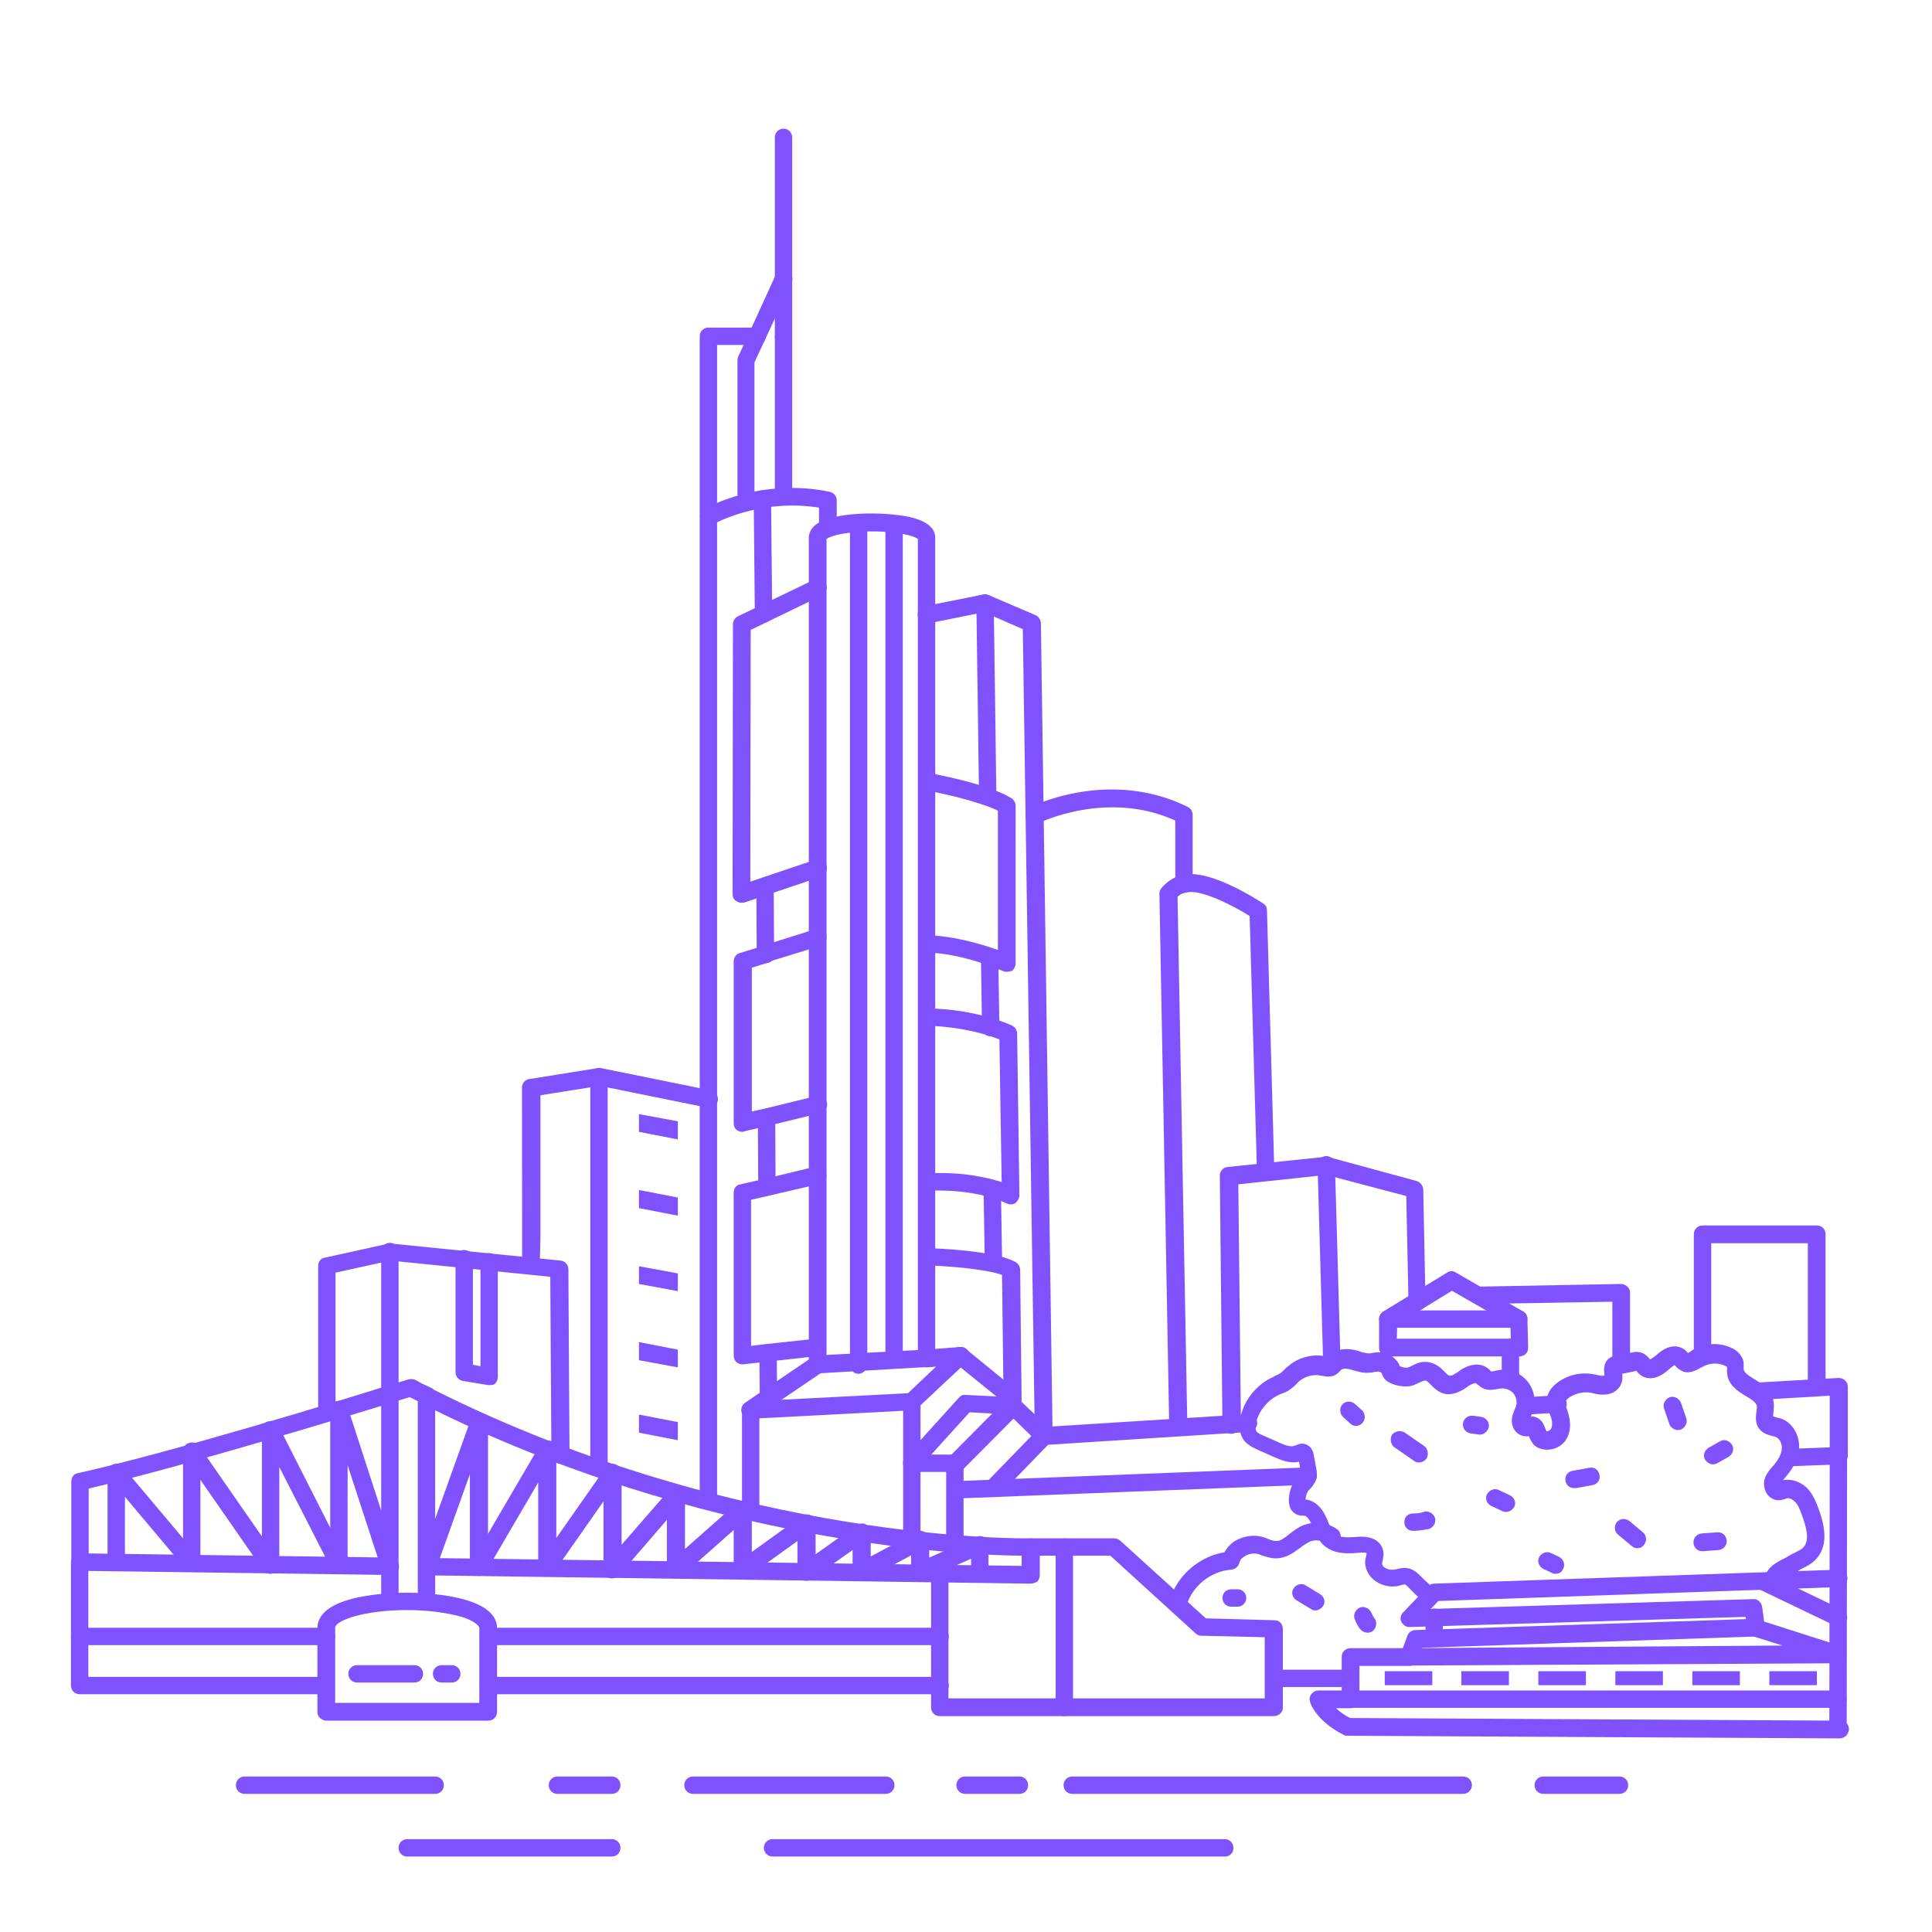 <?xml version="1.0" encoding="utf-8"?>
<!-- Generator: Adobe Illustrator 25.0.1, SVG Export Plug-In . SVG Version: 6.00 Build 0)  -->
<svg version="1.1" fill="#8052FD" id="Layer_1" xmlns="http://www.w3.org/2000/svg" xmlns:xlink="http://www.w3.org/1999/xlink" x="0px" y="0px"
	 viewBox="0 0 511.9 511.9" style="enable-background:new 0 0 511.9 511.9;" xml:space="preserve">

	
	

<g id="Padding__x26__Artboard">
</g>

<g>
	<defs>
		<path id="SVGID_1_" d="M255.1,502c-66,0-128.1-25.6-174.7-72.3C33.7,383.2,8.1,321,8.1,255.1S33.7,126.9,80.3,80.3
			S189.1,8.1,255.1,8.1s128.1,25.6,174.7,72.3c46.5,46.7,72.3,108.8,72.3,174.7s-25.6,128.1-72.3,174.7S321,502,255.1,502z"/>
	</defs>
	<clipPath id="SVGID_2_">
		<use xlink:href="#SVGID_1_"  style="overflow:visible;"/>
	</clipPath>
	<g id="Icons" class="st2">
		<g>
			<g>
				<path d="M207.6,133.5c-1.3,0-2.3-1-2.3-2.3v-42c0-1.3,1-2.3,2.3-2.3s2.3,1,2.3,2.3v42
					C210,132.4,208.9,133.5,207.6,133.5z"/>
				<path d="M187.7,399.7c-1.3,0-2.3-1-2.3-2.3V89.1c0-1.3,1-2.3,2.3-2.3h12.9c1.3,0,2.3,1,2.3,2.3s-1,2.3-2.3,2.3
					h-10.6v305.9C190.1,398.5,189.1,399.7,187.7,399.7z"/>
				<path d="M216.6,363.9c-0.6,0-1.2-0.2-1.6-0.7c-0.5-0.5-0.7-1-0.7-1.7v-219c0-0.8,0.3-2.1,1.5-3.2
					c3.7-3.3,14.7-3.7,21.4-2.9c7,0.7,10.6,2.8,10.6,6.1v217.4c0,1.2-0.9,2.2-2.2,2.3L216.6,363.9
					C216.7,363.9,216.6,363.9,216.6,363.9z M245.4,359.9L245.4,359.9L245.4,359.9z M219,142.8v216.2l24.2-1.3V142.8
					c-0.5-0.4-2.2-1.2-6.5-1.7C228.7,140.2,220.4,141.5,219,142.8z"/>
				<path d="M219.3,142.4c-1.3,0-2.3-1-2.3-2.3v-5.6c-15.7-2.5-27.9,4.3-28,4.4c-1.1,0.7-2.5,0.3-3.2-0.8
					s-0.3-2.5,0.8-3.2c0.6-0.4,14.8-8.4,33.2-4.6c1.1,0.2,1.9,1.2,1.9,2.2v7.6C221.7,141.3,220.6,142.4,219.3,142.4z"/>
				<path d="M196.4,239.2c-0.5,0-0.9-0.2-1.4-0.5c-0.7-0.5-0.9-1.1-0.9-1.9l0.1-71.4c0-0.9,0.5-1.7,1.3-2.1l20.2-9.7
					c1.1-0.6,2.5-0.1,3.1,1.1c0.6,1.1,0.1,2.5-1.1,3.1l-18.8,9.1l-0.1,66.7l17.2-5.8c1.2-0.4,2.5,0.3,3,1.5c0.4,1.2-0.3,2.5-1.5,3
					l-20.2,6.8C196.8,239.2,196.6,239.2,196.4,239.2z"/>
				<path d="M196.7,299.9c-0.6,0-1-0.2-1.5-0.5c-0.6-0.5-0.8-1.1-0.8-1.9v-42.8c0-1,0.7-2,1.7-2.2l5.5-1.7
					c0.2-0.2,0.4-0.3,0.7-0.3l13.7-4.3c1.2-0.4,2.5,0.3,2.9,1.5c0.4,1.2-0.3,2.5-1.5,2.9l-13,4c-0.2,0.2-0.5,0.3-0.7,0.4l-4.5,1.4
					v38.1l3.6-0.8l13.5-3.3c1.2-0.3,2.5,0.5,2.8,1.7s-0.5,2.5-1.7,2.8l-13.5,3.3l-6.5,1.5C197,299.9,196.8,299.9,196.7,299.9z"/>
				<path d="M196.7,361.5c-0.6,0-1.1-0.2-1.6-0.6c-0.5-0.5-0.7-1.1-0.7-1.8V316c0-1.1,0.7-2.1,1.8-2.2l6.6-1.5l13.3-3.2
					c1.3-0.3,2.5,0.5,2.8,1.8c0.3,1.2-0.5,2.5-1.8,2.8l-18.1,4.2v38.7l4.2-0.5l13.1-1.4c1.3-0.1,2.4,0.7,2.5,2.1
					c0.1,1.3-0.8,2.4-2.1,2.5l-19.9,2.2C196.8,361.5,196.8,361.5,196.7,361.5z"/>
				<path d="M266.7,257.5c-0.4,0-0.7-0.1-0.9-0.2c-0.1,0-10.4-4.7-20.1-4.9c-1.3,0-2.3-1.1-2.3-2.3c0-1.3,1-2.3,2.3-2.3
					l0,0c7.2,0.2,14.5,2.4,18.7,3.9v-36.9c-5.1-2.5-15.5-4.8-19.2-5.4c-1.3-0.2-2.2-1.4-1.9-2.7c0.2-1.3,1.4-2.2,2.7-1.9
					c0.7,0.1,15.7,2.8,22,6.7c0.7,0.5,1.1,1.2,1.1,2v41.8c0,0.7-0.4,1.5-1,2C267.5,257.3,267.1,257.5,266.7,257.5z"/>
				<path d="M267.7,319.1c-0.4,0-0.7-0.1-1.1-0.3c-0.1,0-7.4-3.9-20.7-3.3c-1.3,0-2.4-0.9-2.4-2.2
					c-0.1-1.3,0.9-2.4,2.2-2.4c9.3-0.5,15.9,1.1,19.7,2.3l-0.6-37.8c-9.2-3.6-18.9-3.6-19-3.6l0,0c-1.3,0-2.3-1-2.3-2.3
					s1-2.3,2.3-2.3c0.5,0,11.7-0.1,22.3,4.5c0.8,0.4,1.4,1.2,1.4,2.2l0.6,42.8c0,0.8-0.5,1.6-1.1,2.1
					C268.5,319.1,268.2,319.1,267.7,319.1z"/>
				<path d="M253,390h-11.3c-1.3,0-2.3-1-2.3-2.3s1-2.3,2.3-2.3h10.4l13.8-13.9l-0.4-33.7c-4.8-1.7-15.5-2.4-19.5-2.5
					c-1.3,0-2.3-1.1-2.2-2.4c0.1-1.3,1.1-2.3,2.4-2.2c1.8,0.1,17.3,0.6,22.9,3.7c0.7,0.4,1.2,1.2,1.2,2.1l0.4,36.2
					c0,0.7-0.3,1.2-0.7,1.7l-15.2,15.3C254.2,389.7,253.6,390,253,390z"/>
				<path d="M227.5,364c-1.3,0-2.3-1-2.3-2.3V140c0-1.3,1-2.3,2.3-2.3c1.3,0,2.3,1,2.3,2.3v221.5
					C229.8,362.8,228.7,364,227.5,364z"/>
				<path d="M236.9,362.4c-1.3,0-2.3-1-2.3-2.3V138.8c0-1.3,1-2.3,2.3-2.3c1.3,0,2.3,1,2.3,2.3V360
					C239.2,361.2,238.2,362.4,236.9,362.4z"/>
				<path d="M262.5,274.6c-1.3,0-2.3-1-2.3-2.3l-0.3-18.8c0-1.3,1-2.3,2.3-2.3l0,0c1.3,0,2.3,1,2.3,2.3l0.3,18.8
					C264.8,273.5,263.8,274.6,262.5,274.6L262.5,274.6z"/>
				<path d="M263.2,335.2c-1.3,0-2.3-1-2.3-2.3l-0.3-17.9c0-1.3,1-2.3,2.3-2.3s2.3,1,2.3,2.3l0.3,17.9
					C265.5,334.1,264.5,335.2,263.2,335.2L263.2,335.2z"/>
				<path d="M261.7,213.4c-1.3,0-2.3-1-2.3-2.3l-0.7-51.3c0-1.3,1-2.3,2.3-2.3l0,0c1.3,0,2.3,1,2.3,2.3l0.7,51.3
					C264,212.4,263,213.4,261.7,213.4L261.7,213.4z"/>
				<path d="M202.8,255.2c-1.3,0-2.3-1-2.3-2.3v-0.1l-0.1-18c0-1.3,1-2.3,2.3-2.3l0,0c1.3,0,2.3,1,2.3,2.3l0.1,18.2
					C205.2,254.2,204.2,255.2,202.8,255.2z"/>
				<path d="M203.6,371.2c-1.3,0-2.3-1-2.3-2.3l-0.1-10.4c0-1.3,1-2.3,2.3-2.3c1.3,0,2.3,1,2.3,2.3l0.1,10.4
					C206,370.1,205,371.2,203.6,371.2C203.7,371.2,203.7,371.2,203.6,371.2z"/>
				<path d="M203.2,316.8c-1.3,0-2.3-1-2.3-2.3l-0.1-18.4c0-1.3,1-2.3,2.3-2.3l0,0c1.3,0,2.3,1,2.3,2.3l0.1,18.4
					C205.7,315.8,204.5,316.8,203.2,316.8C203.3,316.8,203.3,316.8,203.2,316.8z"/>
				<path d="M202.3,165c-1.3,0-2.3-1-2.3-2.3l-0.3-30.5c0-1.3,1-2.3,2.3-2.3l0,0c1.3,0,2.3,1,2.3,2.3l0.3,30.5
					C204.6,163.9,203.6,165,202.3,165L202.3,165z"/>
				<path d="M197.7,134.5c-1.3,0-2.3-1-2.3-2.3V95.5c0-0.4,0.1-0.7,0.2-1l3-6.5l6.9-15.1c0.6-1.2,2-1.7,3.1-1.1
					c1.2,0.6,1.7,2,1.1,3.1L202.7,90l-2.8,6v36.1C200,133.5,199,134.5,197.7,134.5z"/>
				<path d="M207.6,91.5c-1.3,0-2.3-1-2.3-2.3V36.4c0-1.3,1-2.3,2.3-2.3s2.3,1,2.3,2.3V89
					C210,90.3,208.9,91.5,207.6,91.5z"/>
				<path d="M273,419.6C273,419.6,273,419.6,273,419.6l-159.9-2.2c-1.3,0-2.3-1.1-2.3-2.3c0-1.3,1-2.3,2.3-2.3l0,0
					l157.6,2.1v-2.7c-13.7-0.1-84.1-2.7-158.6-40.1c-0.2-0.1-0.4-0.2-0.5-0.4c-0.9-0.5-1.9-0.9-2.8-1.4c-0.1,0-0.2-0.1-0.3-0.1
					c-0.9,0.3-2.4,0.7-4.5,1.4c-12.8,3.9-55.9,17.1-80.5,22.8v17.2l79.9,1.1c1.3,0,2.3,1.1,2.3,2.3c0,1.3-1,2.3-2.3,2.3l-82.2-1.1
					c-1.3,0-2.3-1-2.3-2.3v-21.4c0-1.1,0.7-2.1,1.9-2.2c24.1-5.4,68.9-19,82-23.2c3.4-1,5.4-1.6,5.4-1.6c0.6-0.2,1.2-0.1,1.8,0.1
					c0.4,0.2,0.7,0.4,1.1,0.6c1,0.6,2.1,1,3.1,1.5c0.3,0.1,0.6,0.3,0.7,0.5c81.5,40.8,157.5,39.4,158.2,39.4c0.7,0,1.2,0.2,1.7,0.7
					c0.5,0.5,0.7,1,0.7,1.7v7.4c0,0.7-0.3,1.2-0.7,1.7C274.2,419.4,273.6,419.6,273,419.6z"/>
				<path d="M129.4,455.9H86.5c-0.7,0-1.2-0.3-1.7-0.7c-0.5-0.4-0.7-1-0.7-1.7v-22.1c0-9,19.8-9.4,23.8-9.4
					c3.9,0,23.8,0.5,23.8,9.4v22.1C131.7,454.9,130.7,455.9,129.4,455.9z M88.9,451.2H127v-19.8c0-0.7-1.6-2.1-5-3.1
					c-3.7-1-8.7-1.7-14.1-1.7c-11.6,0-19.1,2.8-19.1,4.7V451.2z"/>
				<path d="M113,425.9c-1.3,0-2.3-1-2.3-2.3v-53.7c0-1.3,1-2.3,2.3-2.3s2.3,1,2.3,2.3v53.7
					C115.4,424.9,114.4,425.9,113,425.9z"/>
				<path d="M103.3,417.4c-1,0-1.9-0.7-2.2-1.6l-9-27.6v26.3c0,1.1-0.7,2.1-1.8,2.2c-1,0.3-2.2-0.3-2.6-1.2L74,388.7v26
					c0,1-0.7,2-1.7,2.2c-0.9,0.3-2.1-0.1-2.6-0.9l-16.6-23.9V414c0,0.9-0.7,1.9-1.5,2.2c-0.9,0.4-2,0.1-2.6-0.7l-15.9-18.9V414
					c0,1.3-1,2.3-2.3,2.3c-1.3,0-2.3-1-2.3-2.3v-23.8c0-0.9,0.7-1.9,1.5-2.2c0.9-0.4,2-0.1,2.6,0.7l15.9,18.9v-23.1
					c0-1,0.7-2,1.7-2.2c0.9-0.3,2.1,0.1,2.6,0.9l16.6,23.9v-28.3c0-1.1,0.7-2.1,1.8-2.2c1-0.3,2.2,0.3,2.6,1.2l13.7,27v-31.3
					c0-1.1,0.8-2.2,2-2.3c1.1-0.2,2.2,0.5,2.6,1.6l13.5,41.6c0.4,1.2-0.3,2.5-1.5,3C103.8,417.4,103.5,417.4,103.3,417.4z"/>
				<path d="M243.7,418.9c-0.5,0-0.9-0.1-1.3-0.4c-0.7-0.5-1-1.1-1-2v-4.4l-12.1,6.5c-0.7,0.4-1.6,0.4-2.3-0.1
					c-0.7-0.5-1.1-1.2-1.1-2v-5.8l-10.9,7.7c-0.7,0.5-1.7,0.6-2.4,0.2c-0.7-0.4-1.3-1.2-1.3-2.1v-8.2l-13.2,9.5
					c-0.7,0.5-1.7,0.6-2.4,0.2s-1.3-1.2-1.3-2.1v-10.5l-13.8,12.2c-0.7,0.7-1.7,0.7-2.5,0.4c-0.8-0.4-1.4-1.2-1.4-2.2v-13.1
					L164,417.4c-0.7,0.7-1.7,1-2.6,0.7s-1.5-1.2-1.5-2.2v-18.1l-13.1,18.7c-0.6,0.8-1.7,1.2-2.6,0.8c-0.9-0.3-1.6-1.2-1.6-2.2v-22.3
					l-13.8,23.6c-0.6,0.9-1.6,1.3-2.6,1.1c-1-0.3-1.7-1.2-1.7-2.2v-24.7l-9.1,25.4c-0.5,1.2-1.8,1.9-3,1.4c-1.2-0.5-1.9-1.8-1.4-3
					l13.7-38.2c0.4-1,1.5-1.7,2.6-1.5s2,1.1,2,2.3v29.4l13.8-23.6c0.6-0.9,1.6-1.3,2.6-1.1c1,0.3,1.7,1.2,1.7,2.2v23.6l13.1-18.7
					c0.6-0.8,1.7-1.2,2.6-0.8c0.9,0.3,1.6,1.2,1.6,2.2v19.1l12.7-14.6c0.7-0.7,1.7-1,2.6-0.7s1.5,1.2,1.5,2.2v14.2l13.8-12.2
					c0.7-0.7,1.7-0.7,2.5-0.4c0.8,0.4,1.4,1.2,1.4,2.2v11.2l13.2-9.5c0.7-0.5,1.7-0.6,2.4-0.2s1.3,1.2,1.3,2.1v8.2l10.9-7.7
					c0.7-0.5,1.7-0.6,2.4-0.2c0.7,0.4,1.3,1.2,1.3,2.1v6.4l12.1-6.5c0.7-0.4,1.6-0.4,2.3,0.1c0.7,0.5,1.1,1.2,1.1,2v4.7l12.5-5.5
					c0.7-0.3,1.6-0.3,2.2,0.2c0.7,0.5,1,1.1,1,2v7c0,1.3-1,2.3-2.3,2.3c-1.3,0-2.3-1-2.3-2.3v-3.4l-12.5,5.5
					C244.4,418.8,244.1,418.9,243.7,418.9z"/>
				<path d="M337.5,454.7h-88.5c-1.3,0-2.3-1-2.3-2.3v-34.4c0-1.3,1-2.3,2.3-2.3c1.3,0,2.3,1,2.3,2.3V450h83.8v-16.2
					l-16.8-0.4c-0.6,0-1.1-0.2-1.5-0.6l-22.6-20.6H273c-1.3,0-2.3-1-2.3-2.3s1-2.3,2.3-2.3h22.2c0.6,0,1.1,0.2,1.6,0.6l22.7,20.6
					l18.2,0.5c1.3,0,2.2,1,2.2,2.3v20.9C339.9,453.7,338.8,454.7,337.5,454.7z"/>
				<path d="M282,454.7c-1.3,0-2.3-1-2.3-2.3v-42.5c0-1.3,1-2.3,2.3-2.3c1.3,0,2.3,1,2.3,2.3v42.5
					C284.4,453.7,283.4,454.7,282,454.7z"/>
				<path d="M249.1,448.9H129.4c-1.3,0-2.3-1-2.3-2.3c0-1.3,1-2.3,2.3-2.3h119.7c1.3,0,2.3,1,2.3,2.3
					C251.4,447.8,250.4,448.9,249.1,448.9z"/>
				<path d="M241.6,409.4c-1.3,0-2.3-1-2.3-2.3v-33.3l-38.1,2v24.4c0,1.3-1,2.3-2.3,2.3c-1.3,0-2.3-1-2.3-2.3v-26.6
					c0-1.2,0.9-2.2,2.2-2.3l42.7-2.2c0.7,0,1.3,0.2,1.7,0.7c0.5,0.5,0.7,1,0.7,1.7v35.7C244,408.4,243,409.4,241.6,409.4z"/>
				<path d="M198.8,375.9c-0.7,0-1.5-0.4-2-1c-0.7-1-0.5-2.5,0.7-3.3l17.7-12c1-0.7,2.5-0.5,3.3,0.7
					c0.7,1,0.5,2.5-0.7,3.3l-17.7,12C199.7,375.8,199.3,375.9,198.8,375.9z"/>
				<path d="M241.6,373.7c-0.7,0-1.2-0.3-1.7-0.7c-0.9-0.9-0.8-2.4,0.1-3.3l8-7.6l-2.3,0.2c-1.3,0.1-2.4-0.8-2.5-2.2
					s0.8-2.4,2.2-2.5l9-0.7c1-0.1,2,0.5,2.3,1.4c0.4,0.9,0.2,2-0.6,2.6L243.2,373C242.8,373.5,242.2,373.7,241.6,373.7z"/>
				<path d="M268.1,372.7c-0.6,0-1-0.2-1.5-0.6L252.9,361c-1-0.8-1.1-2.3-0.3-3.3c0.8-1,2.3-1.1,3.3-0.3l13.7,11.2
					c1,0.8,1.1,2.3,0.3,3.3C269.4,372.4,268.7,372.7,268.1,372.7z"/>
				<path d="M276.5,382.8c-0.6,0-1.2-0.2-1.6-0.7l-8.3-8.1c-0.9-0.9-0.9-2.3-0.1-3.3c0.9-0.9,2.3-0.9,3.3-0.1l4.3,4.1
					L271,166.7l-10.3-4.5l-14.8,3c-1.2,0.3-2.5-0.6-2.7-1.9c-0.3-1.3,0.6-2.5,1.9-2.7l15.5-3.1c0.5-0.1,0.9,0,1.4,0.2l12.4,5.3
					c0.8,0.4,1.4,1.2,1.4,2.2l3.1,215.3c0,0.9-0.6,1.8-1.4,2.2C277.1,382.7,276.8,382.8,276.5,382.8z"/>
				<path d="M241.6,390c-0.6,0-1.1-0.2-1.6-0.6c-0.9-0.8-1-2.3-0.2-3.3l14.3-15.8c0.5-0.6,1.1-0.8,1.9-0.7l12.1,0.6
					c1.3,0.1,2.2,1.1,2.2,2.4c-0.1,1.3-1.1,2.2-2.4,2.2l-11-0.6l-13.6,15C242.9,389.7,242.3,390,241.6,390z"/>
				<path d="M487,459.9L487,459.9c-1.3,0-2.3-1-2.3-2.3l0.1-69.5l-10.5,0.4c-1.2,0-2.3-0.9-2.4-2.2
					c-0.1-1.3,0.9-2.3,2.2-2.4l12.9-0.5c0.7,0,1.2,0.2,1.7,0.7c0.5,0.5,0.7,1,0.7,1.7l-0.1,71.9C489.4,458.9,488.4,459.9,487,459.9z
					"/>
				<path d="M357,447h-19.5c-1.3,0-2.3-1-2.3-2.3s1-2.3,2.3-2.3H357c1.3,0,2.3,1,2.3,2.3S358.3,447,357,447z"/>
				<path d="M254.5,397c-1.2,0-2.2-1-2.3-2.2c-0.1-1.3,0.9-2.3,2.2-2.4l92.1-3.6c1.3,0,2.3,0.9,2.4,2.2
					c0.1,1.3-0.9,2.3-2.2,2.4L254.5,397C254.6,397,254.5,397,254.5,397z"/>
				<path d="M253,411.4c-1.3,0-2.3-1-2.3-2.3v-21.5c0-1.3,1-2.3,2.3-2.3c1.3,0,2.3,1,2.3,2.3V409
					C255.3,410.4,254.3,411.4,253,411.4z"/>
				<path d="M404.4,374.8c-1.2,0-2.2-0.9-2.3-2.2c-0.1-1.3,0.9-2.4,2.2-2.4l8.4-0.5c1.3-0.1,2.4,0.9,2.4,2.2
					c0.1,1.3-0.9,2.4-2.2,2.4L404.4,374.8C404.5,374.8,404.4,374.8,404.4,374.8z"/>
				<path d="M487.1,388c-1.3,0-2.3-1-2.3-2.3v-15.9l-18.7,1.1c-1.3,0.1-2.4-0.9-2.4-2.2c-0.1-1.3,0.9-2.4,2.2-2.4
					l21.2-1.2c0.7,0,1.3,0.2,1.8,0.7c0.5,0.5,0.7,1,0.7,1.7v18.4C489.5,387,488.4,388,487.1,388z"/>
				<path d="M263.2,396.5c-0.6,0-1.2-0.2-1.6-0.7c-0.9-0.9-0.9-2.3,0-3.3l13.3-13.7c0.4-0.4,0.9-0.7,1.5-0.7l54.2-3.4
					c1.3-0.1,2.4,0.9,2.5,2.2c0.1,1.3-0.9,2.4-2.2,2.5l-53.2,3.4L265,395.9C264.4,396.3,263.8,396.5,263.2,396.5z"/>
				<path d="M377.9,424.2c-0.6,0-1-0.2-1.5-0.6c-0.1,0-1.4-1.1-2.3-2.1c-0.2-0.2-0.5-0.5-0.7-0.7c-0.4-0.4-0.9-1-1.2-1
					c-0.2,0-0.7,0.1-1,0.2c-0.3,0.1-0.6,0.1-0.7,0.2c-2.2,0.5-4.9-0.2-6.6-1.7c-1.4-1.2-2.2-2.9-2.2-4.7c0-0.6,0.2-1.1,0.3-1.6
					c0-0.2,0.1-0.5,0.1-0.7c-0.3-0.1-0.8-0.2-1.9-0.1c-2.3,0.2-6.8,0.7-9.7-2.2c-1.3-1.3-2-3-2.5-4.4c-0.1-0.4-0.3-0.7-0.5-1
					c-0.6-1.2-1.2-2.1-1.9-2.2c-0.1,0-0.2,0-0.3,0c-0.7,0-1.8-0.1-2.7-1c-1-0.9-1-2.2-1.1-2.7c-0.1-2.3,0.7-4.7,2.2-6.5
					c0.1-0.2,0.3-0.3,0.4-0.5c0.2-0.2,0.4-0.5,0.5-0.6c0.1-0.2,0-0.8-0.1-1.2l-0.3-1.8c-2.5,0.6-5.1-0.6-6.5-1.2l-4.3-1.9
					c-1-0.5-2.5-1.1-3.6-2.3c-1.4-1.7-1.8-4.2-1-6.9c1.1-4.4,4.3-8.2,8.4-10.1c0.3-0.1,0.6-0.3,0.7-0.4c0.6-0.2,1-0.5,1.4-0.7
					c0.4-0.3,0.7-0.6,1.1-1c0.3-0.3,0.6-0.6,0.9-0.8c2.6-2.3,6.5-3.4,10-2.6l0.3,0.1c0.1,0,0.2,0.1,0.4,0.1c0.1-0.2,0.3-0.3,0.4-0.5
					c1.5-1.5,3.8-2,6.6-1.4c0.5,0.1,0.8,0.2,1.3,0.4c0.9,0.3,1.9,0.5,2.5,0.5c0.3,0,0.6-0.1,0.7-0.1c0.5-0.1,1-0.2,1.7-0.2
					c2.2-0.1,4.3,1.1,5.4,3c0.1,0.2,0.2,0.4,0.3,0.7c0.7,0.3,1.8,0.5,2.2,0.3c0.4-0.1,0.7-0.3,1.1-0.5c1.2-0.6,2.8-1.3,4.7-0.8
					c1.8,0.4,2.9,1.5,3.8,2.4c0.6,0.6,1,1.1,1.4,1.1c0.6,0.1,1.6-0.6,2.5-1.2l0.2-0.2c3.7-2.4,6.1-1.5,7.2-0.7
					c0.4,0.3,0.7,0.5,0.8,0.7c0.1,0.1,0.2,0.2,0.3,0.3c0.1,0,0.7-0.1,1.1-0.2c0.4-0.1,0.7-0.1,1-0.2c2.8-0.4,5.8,0.8,7.6,3.1
					s2.3,5.4,1.3,8.1c-0.1,0.3-0.3,0.7-0.4,0.9c0,0.1-0.1,0.2-0.1,0.2c0.3,0,0.7,0,1,0.1c2,0.5,2.5,2.2,2.9,3.2
					c0.1,0.2,0.2,0.5,0.2,0.6c0.2,0.1,0.8-0.1,1.1-0.4c0.6-0.7,0.6-2.2,0-3.7c-0.1-0.2-0.1-0.4-0.2-0.5c-0.5-1.1-0.9-2.5-0.7-4.2
					c0.3-1.6,1.2-2.9,2.8-4.1c2.7-2,6.1-2.8,9.4-2.2c0.4,0.1,0.7,0.1,1,0.2c0.7,0.1,1.2,0.3,1.7,0.2c0.1,0,0.2,0,0.3-0.1
					c0-0.1,0-0.3,0-0.4c-0.1-0.8-0.3-2.4,0.8-3.7c0.8-0.9,2-1.1,2.5-1.2l3.8-0.7c0.7-0.2,2.3-0.5,3.7,0.5c0.6,0.4,1,0.9,1.2,1.2
					c0,0,0,0,0,0.1c0.3-0.1,0.8-0.4,1.6-1c3.7-3.5,6.3-2.5,7.5-1.7c0.5,0.3,0.7,0.7,1,0.9c0,0,0,0,0,0.1c0.3-0.1,0.7-0.4,1-0.6
					l0.4-0.3c3.1-1.8,7-2,10.3-0.4c1.5,0.7,2.4,1.8,2.9,3c0.3,0.8,0.2,1.6,0.2,2.1c0,0.2,0,0.3,0,0.5c0.1,0.8,1.1,1.6,2.8,2.6
					c2.1,1.3,4.6,2.8,5.1,5.9c0.2,0.9,0.1,1.9,0,2.7c0,0.4-0.1,1-0.1,1.3c0.2,0,0.5,0.1,0.7,0.2c0.4,0.1,0.7,0.2,1.2,0.3
					c3,0.9,5.1,4.2,5,7.7c-0.1,2.5-1.2,5-3.3,7.5l-0.3,0.4c-0.3,0.3-0.5,0.6-0.7,0.8c2.2-0.5,4.9,0.4,6.7,2.4
					c1.5,1.7,2.2,3.7,2.8,5.3c1.4,3.8,2.8,9.4-0.7,13.2c-1.1,1.2-2.5,1.9-3.7,2.5c-0.4,0.2-0.8,0.4-1.2,0.7
					c-0.4,0.2-0.8,0.5-1.3,0.7c-0.7,0.3-2.2,1-2.6,1.5c-0.2,1.1-1.1,2-2.2,2c-1.3,0-2.3-0.9-2.4-2.2c-0.1-2.9,3-4.4,5.2-5.5
					c0.4-0.2,0.7-0.4,1-0.6c0.5-0.3,0.9-0.5,1.4-0.7c0.9-0.5,1.9-0.9,2.4-1.5c1.4-1.5,1.3-4.1-0.3-8.4c-0.6-1.6-1-2.8-1.9-3.7
					c-0.7-0.7-1.6-1.1-2.2-0.9c-0.1,0-0.2,0.1-0.3,0.1c-0.5,0.2-1.1,0.4-1.9,0.4c-1.1,0-2.2-0.6-2.9-1.5c-0.8-1.1-1.1-2.6-0.8-3.9
					c0.4-1.5,1.3-2.6,2.1-3.5l0.3-0.3c1.4-1.7,2.2-3.2,2.2-4.6c0.1-1.3-0.7-2.7-1.7-3c-0.2-0.1-0.5-0.1-0.7-0.2
					c-0.8-0.2-2.1-0.5-3.1-1.4c-1.7-1.6-1.4-3.7-1.2-5.2c0.1-0.6,0.1-1.1,0.1-1.4c-0.2-0.9-1.5-1.8-2.9-2.6c-2.2-1.3-4.8-3-5-6.2
					c0-0.4,0-0.7,0-1c0-0.1,0-0.3,0-0.5c-0.1-0.1-0.2-0.2-0.5-0.3c-1.8-0.9-4.1-0.8-5.9,0.2l-0.4,0.2c-1.3,0.7-3.5,2.1-5.6,0.7
					c-0.7-0.4-1-0.8-1.3-1.1c0-0.1-0.1-0.1-0.1-0.2c-0.3,0.1-0.8,0.4-1.7,1.2c-2.7,2.5-5.7,3-7.7,1.2c-0.4-0.3-0.7-0.7-0.8-0.9
					c-0.1,0-0.3,0-0.4,0.1l-3.4,0.7c0.1,0.5,0.1,1.1,0,1.8c-0.4,2.1-2.2,3.6-4.6,3.7c-1.1,0.1-2.1-0.1-2.9-0.3
					c-0.3-0.1-0.6-0.1-0.8-0.2c-2.1-0.3-4.2,0.2-5.9,1.4c-0.8,0.7-0.9,1-1,1.1c-0.1,0.4,0.2,1,0.5,1.7c0.1,0.2,0.2,0.4,0.2,0.6
					c1.1,3.1,0.9,5.9-0.6,8c-1.1,1.5-3.1,2.4-5.1,2.3c-1.8-0.1-3.2-0.9-3.9-2.3c-0.3-0.5-0.5-0.9-0.6-1.3c-0.4,0.1-0.8,0.1-1.3,0
					c-2.1-0.3-3.5-2.4-3.2-4.7c0.1-0.9,0.5-1.7,0.7-2.3c0.1-0.2,0.2-0.5,0.3-0.7c0.5-1.1,0.2-2.6-0.6-3.6c-0.7-0.9-2.2-1.5-3.4-1.3
					c-0.3,0-0.5,0.1-0.7,0.1c-1.2,0.2-2.8,0.6-4.4-0.4c-0.5-0.3-0.8-0.7-1.1-0.8c-0.1-0.1-0.2-0.2-0.3-0.3c-0.1-0.1-0.8,0-2,0.7
					l-0.2,0.2c-1.5,1-3.7,2.4-6.1,1.9c-1.7-0.4-2.8-1.5-3.7-2.4c-0.5-0.5-1-1.1-1.4-1.1c-0.4-0.1-1.1,0.3-1.8,0.6
					c-0.5,0.2-1,0.5-1.6,0.7c-1.9,0.6-5.3,0.1-7.1-1.4c-0.6-0.6-0.9-1.1-1.1-1.9c-0.3-0.3-0.7-0.4-1-0.4c-0.3,0-0.6,0.1-0.9,0.1
					c-0.4,0.1-0.8,0.2-1.3,0.2c-1.6,0.2-3-0.3-4.2-0.6c-0.4-0.1-0.7-0.2-1.1-0.3c-1.2-0.3-2-0.1-2.2,0.1c-0.1,0.1-0.1,0.1-0.2,0.2
					c-0.3,0.3-0.7,0.8-1.4,1.2c-1.3,0.7-2.7,0.4-3.6,0.2h-0.2c-2-0.5-4.3,0.2-5.8,1.5c-0.3,0.2-0.5,0.5-0.7,0.7
					c-0.5,0.5-1,1-1.8,1.5c-0.7,0.6-1.5,0.8-2.2,1.1c-0.2,0.1-0.5,0.2-0.7,0.3c-2.8,1.3-5.1,4-5.9,7c-0.4,1.2-0.3,2.2,0.1,2.8
					c0.4,0.4,1.1,0.7,1.8,1l4.3,1.9c1.5,0.7,3.1,1.2,4,0.7h0.1c0.5-0.2,1.4-0.7,2.5-0.4c0.7,0.2,2.1,0.8,2.4,3l0.6,3.2
					c0.2,0.9,0.4,2.3-0.2,3.7c-0.4,0.8-0.8,1.4-1.3,1.9c-0.1,0.1-0.2,0.2-0.3,0.3c-0.7,0.7-0.9,1.7-1,2.6c0,0,0,0,0.1,0
					c2.3,0.3,4.3,2.1,5.5,5c0.2,0.4,0.3,0.7,0.5,1.2c0.5,1.1,0.8,2.2,1.5,2.8c1.2,1.2,3.7,1.1,6.1,0.9c4.7-0.4,6.3,1.8,6.7,3.1
					c0.5,1.3,0.2,2.4,0,3.3c-0.1,0.3-0.1,0.6-0.1,0.7c0,0.3,0.2,0.7,0.5,0.9c0.7,0.6,1.8,0.8,2.6,0.7c0.2,0,0.4-0.1,0.6-0.1
					c0.8-0.2,1.8-0.5,3-0.3c1.8,0.3,2.9,1.5,3.8,2.4c0.2,0.2,0.4,0.4,0.5,0.5c0.8,0.8,2.1,1.9,2.1,1.9c1,0.8,1.1,2.3,0.3,3.3
					C379.2,423.9,378.6,424.2,377.9,424.2z M472.8,417.9L472.8,417.9L472.8,417.9z M346.2,397.8L346.2,397.8L346.2,397.8z
					 M406.2,379.9L406.2,379.9L406.2,379.9z M371,362.8L371,362.8L371,362.8z"/>
				<path d="M487.4,460.6L487.4,460.6l-130.5-0.7c-0.4,0-0.7-0.1-1-0.3c-7.1-3.6-8.7-8.2-8.8-8.7
					c-0.2-0.7-0.1-1.5,0.4-2.1c0.5-0.6,1.1-0.9,1.9-0.9h6.1v-8.9c0-1.3,1-2.3,2.3-2.3h13.9l1.2-3.3c0.4-0.9,1.1-1.5,2.2-1.5
					l87.5-2.9l-0.1-0.6l-89,2.7c-0.9,0.1-1.8-0.6-2.2-1.4c-0.4-0.8-0.2-1.9,0.5-2.5l6.6-6.9c0.5-0.5,1-0.7,1.6-0.7l107.1-3.7
					c1.3-0.1,2.3,0.9,2.4,2.2c0,1.3-0.9,2.3-2.2,2.4l-106.2,3.7l-2,2.1l85.4-2.6c1.2-0.1,2.2,0.8,2.4,2.1l0.7,5.2
					c0.1,0.7-0.1,1.3-0.6,1.8c-0.5,0.5-1,0.8-1.7,0.8l-88.5,3l-1.2,3.3c-0.4,0.9-1.2,1.5-2.2,1.5h-13.2v8.9c0,1.3-1,2.3-2.3,2.3
					h-3.9c0.8,0.8,2.1,1.8,3.7,2.6l129.9,0.7c1.3,0,2.3,1,2.3,2.3C489.8,459.6,488.7,460.6,487.4,460.6z"/>
				<path d="M380,435.8c-1.3,0-2.3-1-2.3-2.3v-5c0-1.3,1-2.3,2.3-2.3c1.3,0,2.3,1,2.3,2.3v5
					C382.3,434.8,381.3,435.8,380,435.8z"/>
				<path d="M487,452.5H357.7c-1.3,0-2.3-1-2.3-2.3s1-2.3,2.3-2.3H487c1.3,0,2.3,1,2.3,2.3S488.4,452.5,487,452.5z"/>
				<rect x="366.9" y="442.8" width="12.6" height="3.7"/>
				<rect x="387.2" y="442.8" width="12.6" height="3.7"/>
				<rect x="407.6" y="442.8" width="12.6" height="3.7"/>
				<rect x="428" y="442.8" width="12.6" height="3.7"/>
				<rect x="448.4" y="442.8" width="12.6" height="3.7"/>
				<rect x="468.8" y="442.8" width="12.6" height="3.7"/>
				<path d="M373.2,441.3c-1.3,0-2.3-1-2.3-2.3c0-1.3,1-2.3,2.3-2.3l99.1-0.7l-8-2.5c-1.2-0.4-1.9-1.7-1.5-2.9
					c0.4-1.2,1.7-1.9,2.9-1.5l21.9,7c1.1,0.4,1.8,1.4,1.6,2.6c-0.2,1.1-1.1,2-2.3,2L373.2,441.3
					C373.3,441.3,373.2,441.3,373.2,441.3z"/>
				<path d="M487.1,430.9c-0.4,0-0.7-0.1-1-0.2l-20-9.6c-1.1-0.6-1.7-2-1.1-3.1c0.6-1.1,2-1.7,3.1-1.1l20,9.6
					c1.1,0.6,1.7,2,1.1,3.1C488.8,430.4,488,430.9,487.1,430.9z"/>
				<path d="M376,387.5c-0.5,0-0.9-0.1-1.3-0.4l-5.2-3.6c-1-0.7-1.3-2.2-0.7-3.3c0.7-1,2.2-1.3,3.3-0.7l5.2,3.6
					c1,0.7,1.3,2.2,0.7,3.3C377.5,387.1,376.7,387.5,376,387.5z"/>
				<path d="M374.7,405.6c-0.1,0-0.3,0-0.4,0c-1.3,0-2.3-1.1-2.2-2.4c0-1.3,1-2.2,2.3-2.2c0,0,0,0,0.1,0
					c0.9,0,1.9-0.1,2.7-0.4c1.2-0.4,2.5,0.3,3,1.5c0.4,1.2-0.3,2.5-1.5,3C377.4,405.3,376,405.6,374.7,405.6z"/>
				<path d="M399,400.6c-0.3,0-0.7-0.1-0.9-0.2l-3-1.4c-1.2-0.6-1.7-2-1.1-3.1c0.6-1.1,2-1.7,3.1-1.1l3,1.4
					c1.2,0.6,1.7,2,1.1,3.1C400.7,400.1,399.9,400.6,399,400.6z"/>
				<path d="M392.2,380.1c-0.1,0-0.2,0-0.3,0l-2.2-0.3c-1.3-0.2-2.2-1.3-2.1-2.6c0.2-1.3,1.3-2.2,2.6-2.1l2.2,0.3
					c1.3,0.2,2.2,1.3,2.1,2.6C394.3,379.1,393.3,380.1,392.2,380.1z"/>
				<path d="M433.8,410.2c-0.6,0-1-0.2-1.5-0.6l-3.6-3c-1-0.8-1.1-2.3-0.3-3.3c0.8-1,2.3-1.1,3.3-0.3l3.6,3
					c1,0.8,1.1,2.3,0.3,3.3C435.2,409.9,434.6,410.2,433.8,410.2z"/>
				<path d="M451,411c-1.2,0-2.2-0.9-2.3-2.2c-0.1-1.3,0.9-2.4,2.2-2.5l4.1-0.3c1.3-0.1,2.4,0.8,2.5,2.2
					c0.1,1.3-0.9,2.4-2.2,2.5l-4.1,0.3C451.1,411,451.1,411,451,411z"/>
				<path d="M453.9,388c-0.8,0-1.6-0.5-2.1-1.2c-0.7-1.1-0.2-2.5,0.9-3.2l3-1.7c1.1-0.7,2.5-0.2,3.2,0.9
					c0.7,1.1,0.2,2.5-0.9,3.2l-3,1.7C454.6,387.9,454.2,388,453.9,388z"/>
				<path d="M444.5,378.9c-0.9,0-1.9-0.7-2.2-1.6l-1.4-4.1c-0.4-1.2,0.3-2.5,1.5-3c1.2-0.4,2.5,0.3,3,1.5l1.4,4.1
					c0.4,1.2-0.3,2.5-1.5,3C445,378.9,444.8,378.9,444.5,378.9z"/>
				<path d="M417.1,394.3c-1.1,0-2.1-0.7-2.3-1.9c-0.3-1.3,0.6-2.5,1.9-2.7l4.4-0.8c1.3-0.3,2.5,0.6,2.7,1.9
					c0.3,1.3-0.6,2.5-1.9,2.7l-4.4,0.8C417.4,394.2,417.2,394.3,417.1,394.3z"/>
				<path d="M412.1,417c-0.4,0-0.7-0.1-1-0.3l-2.2-1c-1.1-0.6-1.7-2-1.1-3.1c0.6-1.1,2-1.7,3.1-1.1l2.2,1
					c1.1,0.6,1.7,2,1.1,3.1C413.9,416.5,413.1,417,412.1,417z"/>
				<path d="M359.3,377.8c-0.6,0-1.1-0.2-1.5-0.6l-1.9-1.7c-0.9-0.8-1.1-2.3-0.3-3.3s2.3-1.1,3.3-0.3l1.9,1.7
					c0.9,0.8,1.1,2.3,0.3,3.3C360.6,377.5,359.9,377.8,359.3,377.8z"/>
				<path d="M312.1,427.4c-0.2,0-0.4,0-0.6-0.1c-1.2-0.4-2-1.6-1.7-2.9c1.8-6.7,7.8-12,14.6-13.1c0.7-1.2,1.6-2.2,2.8-3
					c2.2-1.3,5.1-1.8,7.5-1c0.5,0.1,0.9,0.3,1.4,0.5c0.7,0.3,1.4,0.5,2,0.5c1.1,0.1,2.2-0.8,3.6-1.9c1.1-0.8,2.3-1.8,3.7-2.3
					c2.9-1.1,6.4-0.7,8.9,1.1c1,0.7,1.2,2.2,0.5,3.3c-0.7,1-2.2,1.2-3.3,0.5c-1.2-0.9-2.9-1.1-4.3-0.6c-0.8,0.4-1.8,1-2.7,1.7
					c-1.8,1.3-3.7,2.8-6.5,2.8c-1.3,0-2.4-0.4-3.4-0.7c-0.4-0.1-0.7-0.3-1.1-0.4c-1.2-0.4-2.8-0.1-3.8,0.6c-0.5,0.3-1.1,0.8-1.3,1.6
					c-0.2,1-1.1,1.8-2.2,1.9c-5.5,0.4-10.5,4.5-11.9,9.8C314.1,426.8,313.2,427.4,312.1,427.4z"/>
				<path d="M348.5,426.7c-0.4,0-0.8-0.1-1.2-0.4l-3.8-2.3c-1.1-0.7-1.5-2.2-0.7-3.2c0.7-1.1,2.2-1.4,3.2-0.7l3.8,2.3
					c1.1,0.7,1.5,2.2,0.7,3.2C350.1,426.2,349.3,426.7,348.5,426.7z"/>
				<path d="M327.9,425.7h-1.7c-1.3,0-2.3-1-2.3-2.3c0-1.3,1-2.3,2.3-2.3h1.7c1.3,0,2.3,1,2.3,2.3
					C330.2,424.7,329.2,425.7,327.9,425.7z"/>
				<path d="M362.4,432.6c-0.7,0-1.3-0.3-1.8-0.7c-0.7-0.8-1.3-1.9-1.7-3c-0.4-1.2,0.3-2.5,1.5-3c1.2-0.4,2.5,0.3,3,1.5
					c0.2,0.5,0.5,0.9,0.7,1.3c0.8,0.9,0.7,2.4-0.2,3.3C363.5,432.4,362.9,432.6,362.4,432.6z"/>
				<path d="M249.1,435.9H129.4c-1.3,0-2.3-1-2.3-2.3c0-1.3,1-2.3,2.3-2.3h119.7c1.3,0,2.3,1,2.3,2.3
					C251.4,434.9,250.4,435.9,249.1,435.9z"/>
				<path d="M86.5,435.9H21.1c-1.3,0-2.3-1-2.3-2.3c0-1.3,1-2.3,2.3-2.3h65.4c1.3,0,2.3,1,2.3,2.3
					C88.9,434.9,87.8,435.9,86.5,435.9z"/>
				<path d="M86,448.9H21.1c-1.3,0-2.3-1-2.3-2.3v-32.6c0-1.3,1-2.3,2.3-2.3c1.3,0,2.3,1,2.3,2.3v30.3H86
					c1.3,0,2.3,1,2.3,2.3C88.3,447.8,87.3,448.9,86,448.9z"/>
				<path d="M109.8,445.8H94.6c-1.3,0-2.3-1-2.3-2.3c0-1.3,1-2.3,2.3-2.3h15.2c1.3,0,2.3,1,2.3,2.3
					C112.1,444.8,111.1,445.8,109.8,445.8z"/>
				<path d="M119.7,445.8H117c-1.3,0-2.3-1-2.3-2.3c0-1.3,1-2.3,2.3-2.3h2.7c1.3,0,2.3,1,2.3,2.3
					C122,444.8,121,445.8,119.7,445.8z"/>
				<path d="M148.4,387.8c-1.3,0-2.3-1-2.3-2.3l-0.3-47.2l-42.4-4.3l-14.5,3.2v36.8c0,1.3-1,2.3-2.3,2.3s-2.3-1-2.3-2.3
					v-38.6c0-1.1,0.7-2.1,1.9-2.2l16.8-3.7c0.3-0.1,0.5-0.1,0.7,0l44.8,4.5c1.2,0.1,2.1,1.1,2.1,2.3l0.3,49.4
					C150.7,386.7,149.7,387.8,148.4,387.8L148.4,387.8z"/>
				<path d="M103.3,425.9c-1.3,0-2.3-1-2.3-2.3v-92c0-1.3,1-2.3,2.3-2.3s2.3,1,2.3,2.3v92
					C105.6,424.9,104.6,425.9,103.3,425.9z"/>
				<path d="M129.8,367c-0.1,0-0.3,0-0.4,0l-6.7-1.1c-1.1-0.2-2-1.1-2-2.3v-30.1c0-1.3,1-2.3,2.3-2.3s2.3,1,2.3,2.3
					v28.1l2,0.4v-27.7c0-1.3,1-2.3,2.3-2.3s2.3,1,2.3,2.3v30.6c0,0.7-0.3,1.3-0.8,1.8C130.9,366.9,130.3,367,129.8,367z"/>
				<path d="M142.2,337.1l-1.6-1.8l-1.5-1.8l1.5,1.8l-2.3-0.2c0.1-1.3,0-28.8,0-46.9c0-1.1,0.8-2.2,2-2.3l18.1-2.9
					c0.3,0,0.6,0,0.8,0l29.1,5.9c1.3,0.3,2.1,1.5,1.9,2.7c-0.2,1.2-1.5,2.1-2.7,1.9l-28.6-5.8l-15.7,2.5c0,3.8,0,12.7,0,21.5
					c0,5.9,0,11.7,0,16.1C143,336.3,143,336.3,142.2,337.1z"/>
				<path d="M158.7,390c-1.3,0-2.3-1-2.3-2.3V285.3c0-1.3,1-2.3,2.3-2.3c1.3,0,2.3,1,2.3,2.3v102.4
					C161,389,160,390,158.7,390z"/>
				<polygon points="179.6,301.9 169.3,299.9 169.3,295.2 179.6,297.1 				"/>
				<polygon points="179.6,322.1 169.3,320.1 169.3,315.3 179.6,317.3 				"/>
				<polygon points="179.6,342.1 169.3,340.2 169.3,335.5 179.6,337.4 				"/>
				<polygon points="179.6,362.3 169.3,360.4 169.3,355.6 179.6,357.6 				"/>
				<polygon points="179.6,381.6 169.3,379.6 169.3,374.8 179.6,376.8 				"/>
				<path d="M335.3,311.1c-1.2,0-2.3-1-2.3-2.2l-1.9-66.2c-5.4-3.4-13.6-7.2-16.7-6.2c-0.7,0.2-1.5,0.1-2.1-0.4
					s-0.9-1.1-0.9-1.9v-16.8c-18.1-8.2-36,0.6-36.2,0.7c-1.1,0.6-2.5,0.1-3.2-1c-0.6-1.1-0.1-2.5,1-3.2c0.8-0.5,21.1-10.3,41.7-0.1
					c0.8,0.4,1.3,1.2,1.3,2.1v15.7c6.9,0.3,16.6,6.4,18.7,7.8c0.7,0.4,1,1.1,1,1.9l1.9,67.4C337.6,310,336.7,311,335.3,311.1
					C335.4,311.1,335.3,311.1,335.3,311.1z"/>
				<path d="M312.1,380.5c-1.3,0-2.3-1-2.3-2.3l-2.6-141.4c0-0.5,0.1-0.9,0.4-1.3c0.2-0.3,1.9-2.6,5.5-3.7
					c1.2-0.4,2.5,0.4,2.9,1.6c0.4,1.2-0.4,2.5-1.6,2.9c-1.2,0.4-2,0.9-2.4,1.3l2.6,140.4C314.5,379.4,313.4,380.5,312.1,380.5
					L312.1,380.5z"/>
				<path d="M326.2,379.9c-1.3,0-2.3-1-2.3-2.3l-0.7-66.1c0-1.2,0.9-2.2,2.1-2.3l26-2.7c0.3,0,0.6,0,0.8,0.1l23.2,6.3
					c1,0.3,1.7,1.2,1.8,2.2l0.6,29.9c0,1.3-1,2.3-2.2,2.3c-1.3,0.1-2.3-1-2.3-2.2l-0.6-28.2l-21.2-5.6l-23.3,2.5l0.7,63.9
					C328.5,378.9,327.5,379.9,326.2,379.9L326.2,379.9z"/>
				<path d="M352.9,364c-1.2,0-2.3-1-2.3-2.2l-1.5-53.1c0-1.3,0.9-2.3,2.2-2.4c0,0,0,0,0.1,0c1.2,0,2.3,1,2.3,2.2
					l1.5,53.1C355.3,362.9,354.2,364,352.9,364L352.9,364z"/>
				<path d="M402.6,359.4h-34.9c-1.3,0-2.3-1-2.3-2.3v-7.6c0-0.8,0.5-1.6,1.1-2l16.9-10.3c0.7-0.5,1.7-0.5,2.4,0
					l17.8,10.3c0.7,0.4,1.1,1.1,1.1,2l0.2,7.6c0,0.7-0.2,1.2-0.7,1.7C403.8,359.1,403.2,359.4,402.6,359.4z M370.1,354.7h30.2
					l-0.1-3.8l-15.5-8.9l-14.5,8.9L370.1,354.7L370.1,354.7z"/>
				<path d="M402.4,351.8h-34.7c-1.3,0-2.3-1-2.3-2.3s1-2.3,2.3-2.3h34.7c1.3,0,2.3,1,2.3,2.3S403.7,351.8,402.4,351.8z
					"/>
				<path d="M400.2,367.5c-1.3,0-2.3-1-2.3-2.3V357c0-1.3,1-2.3,2.3-2.3s2.3,1,2.3,2.3v8.2
					C402.5,366.5,401.5,367.5,400.2,367.5z"/>
				<path d="M481.3,369.7c-1.3,0-2.3-1-2.3-2.3v-38h-25.6V357c0,1.3-1,2.3-2.3,2.3c-1.3,0-2.3-1-2.3-2.3v-30
					c0-1.3,1-2.3,2.3-2.3h30.3c1.3,0,2.3,1,2.3,2.3v40.3C483.7,368.6,482.6,369.7,481.3,369.7z"/>
				<path d="M429.5,363.5c-1.3,0-2.3-1-2.3-2.3v-16.3l-35,0.6c-1.3,0-2.3-1-2.3-2.3c0-1.3,1-2.3,2.3-2.3l37.3-0.7l0,0
					c0.7,0,1.2,0.3,1.7,0.7c0.5,0.5,0.7,1,0.7,1.7V361C431.8,362.5,430.8,363.5,429.5,363.5z"/>
			</g>
			<path d="M162.1,475.3h-14.4c-1.3,0-2.3-1-2.3-2.3s1-2.3,2.3-2.3h14.4c1.3,0,2.3,1,2.3,2.3S163.4,475.3,162.1,475.3z"
				/>
			<path d="M234.7,475.3h-51.1c-1.3,0-2.3-1-2.3-2.3s1-2.3,2.3-2.3h51.1c1.3,0,2.3,1,2.3,2.3S236,475.3,234.7,475.3z"/>
			<path d="M270.1,475.3h-14.4c-1.3,0-2.3-1-2.3-2.3s1-2.3,2.3-2.3h14.4c1.3,0,2.3,1,2.3,2.3S271.5,475.3,270.1,475.3z"
				/>
			<path d="M387.7,475.3H284.1c-1.3,0-2.3-1-2.3-2.3s1-2.3,2.3-2.3h103.6c1.3,0,2.3,1,2.3,2.3S388.9,475.3,387.7,475.3z
				"/>
			<path d="M115.3,475.3H64.8c-1.3,0-2.3-1-2.3-2.3s1-2.3,2.3-2.3h50.5c1.3,0,2.3,1,2.3,2.3S116.6,475.3,115.3,475.3z"
				/>
			<path d="M162.1,491.9h-54.2c-1.3,0-2.3-1-2.3-2.3c0-1.3,1-2.3,2.3-2.3h54.2c1.3,0,2.3,1,2.3,2.3
				C164.4,490.9,163.4,491.9,162.1,491.9z"/>
			<path d="M429.1,475.3h-20.2c-1.3,0-2.3-1-2.3-2.3s1-2.3,2.3-2.3h20.2c1.3,0,2.3,1,2.3,2.3S430.4,475.3,429.1,475.3z"
				/>
			<path d="M324.6,491.9H204.7c-1.3,0-2.3-1-2.3-2.3c0-1.3,1-2.3,2.3-2.3h119.8c1.3,0,2.3,1,2.3,2.3
				C326.9,490.9,325.8,491.9,324.6,491.9z"/>
		</g>
	</g>
</g>
</svg>
